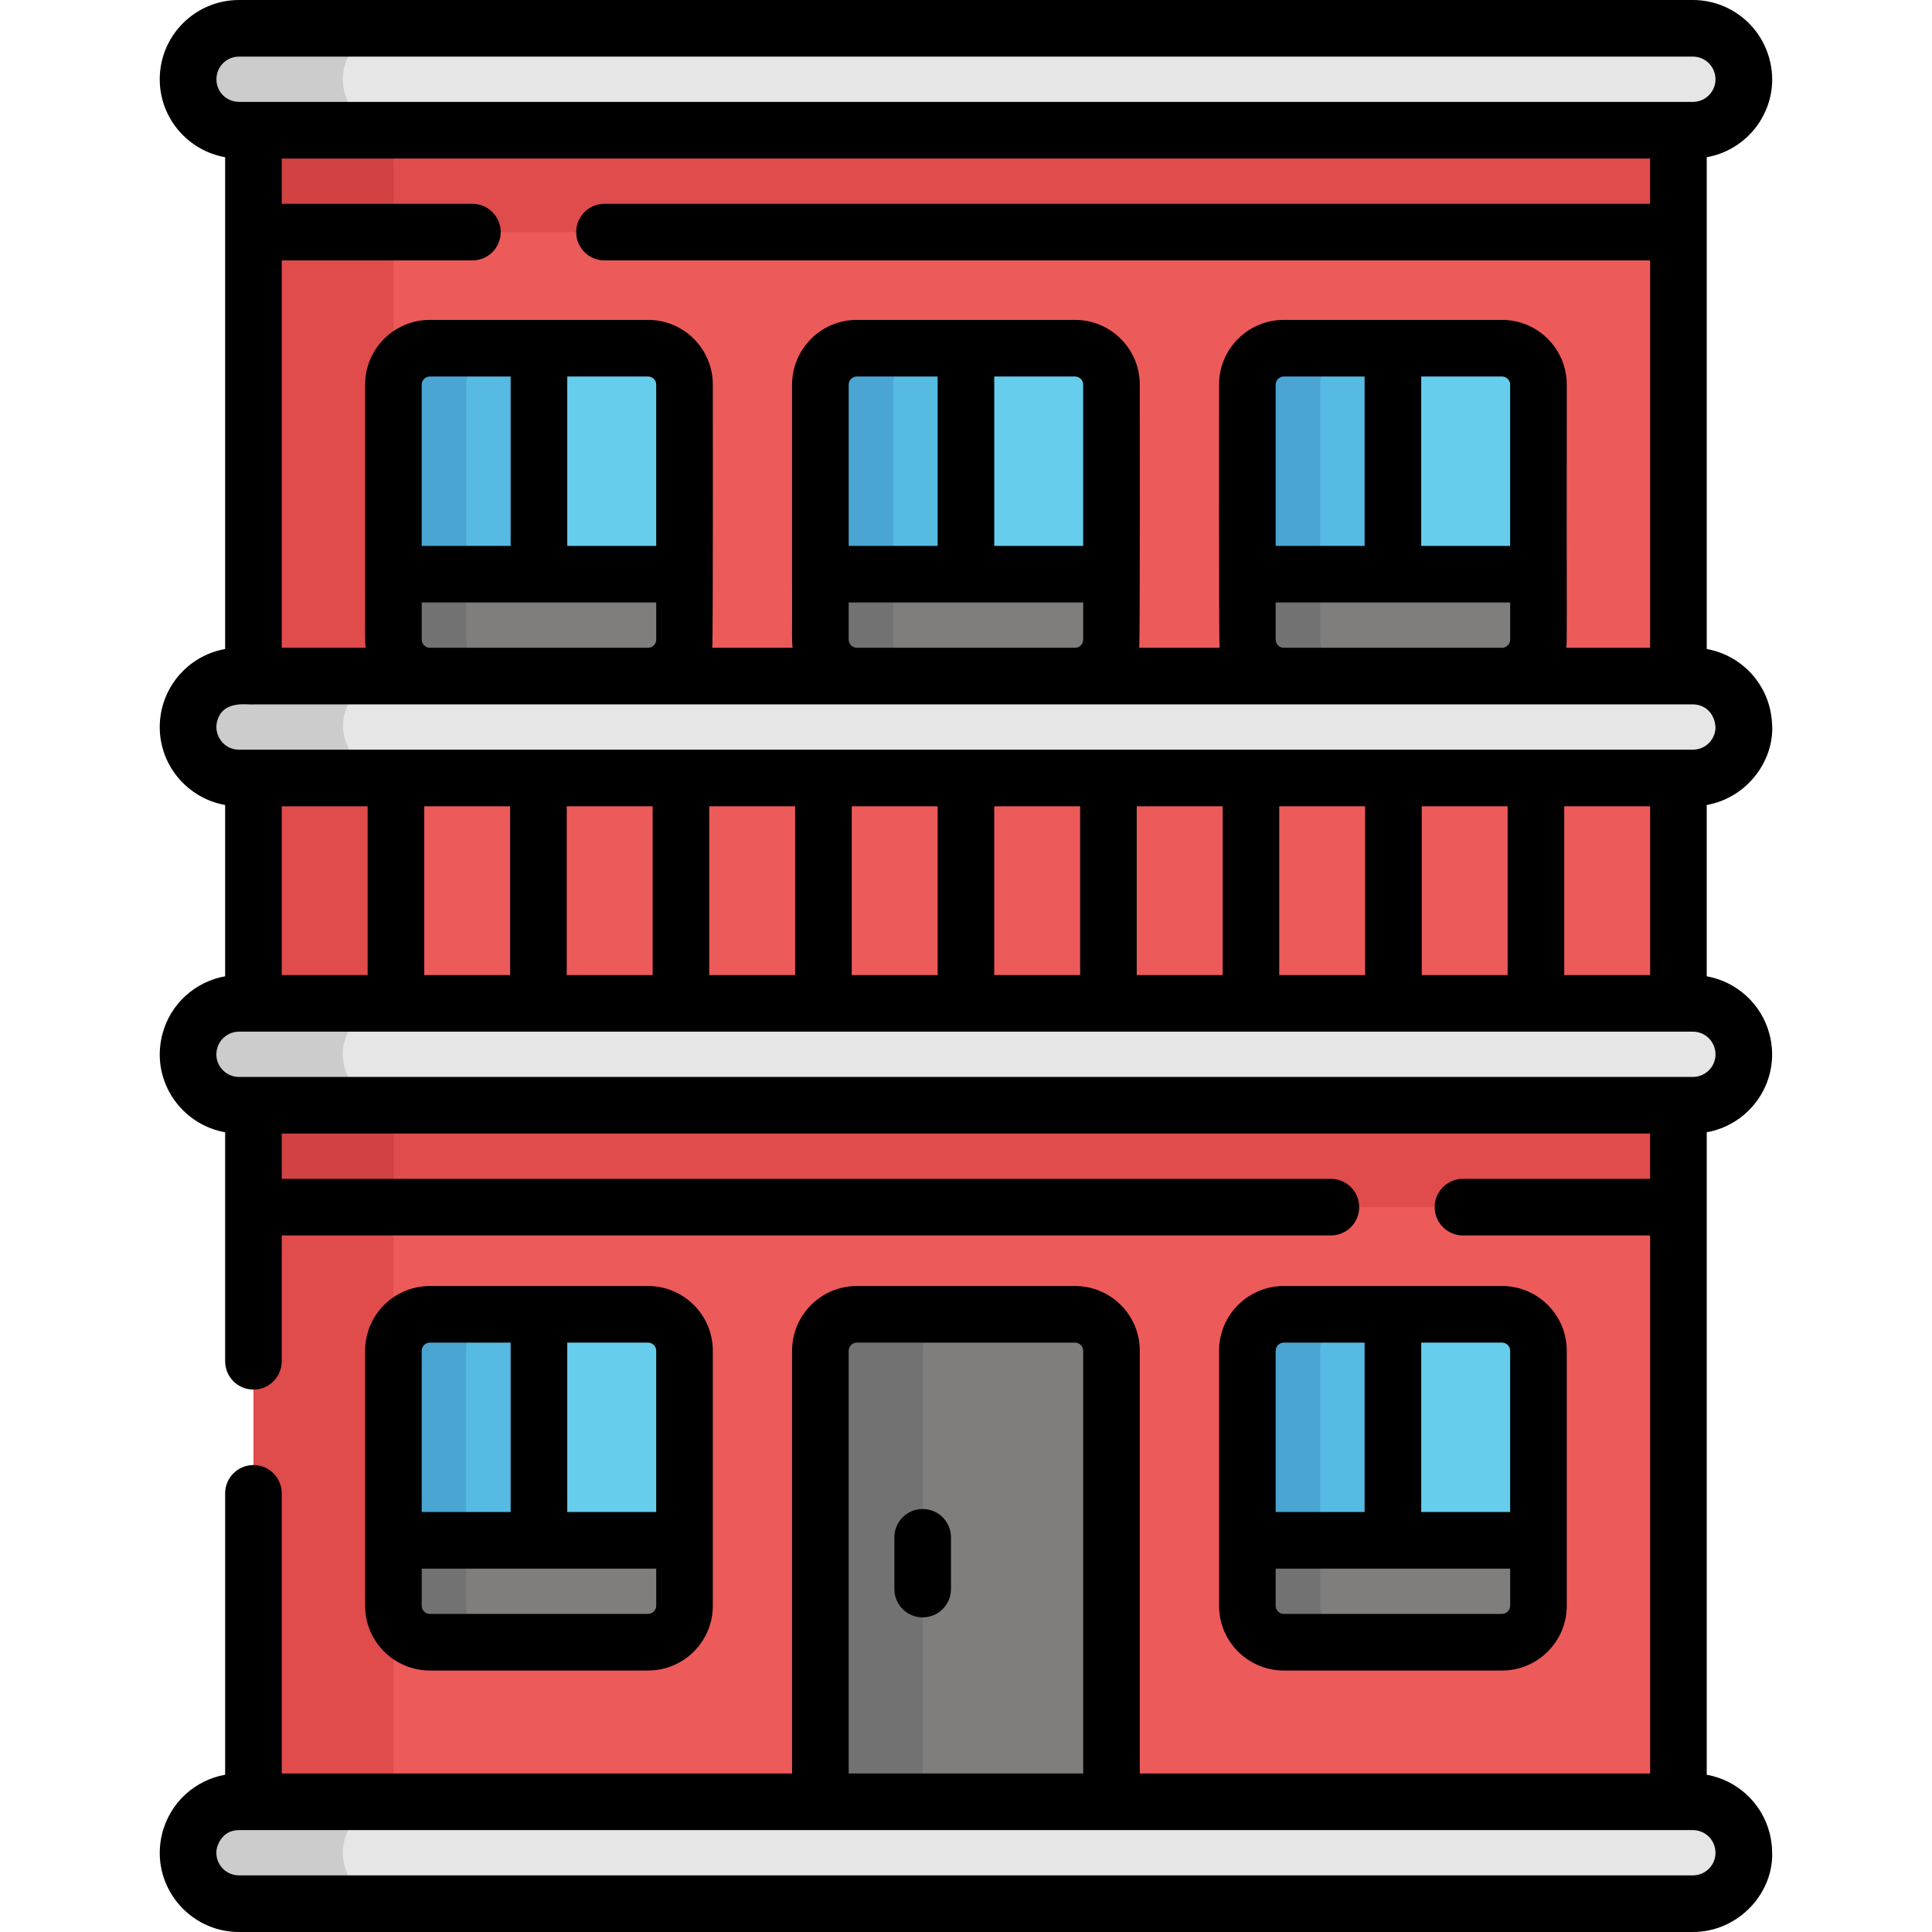 <?xml version="1.0" encoding="iso-8859-1"?>
<!-- Generator: Adobe Illustrator 19.0.0, SVG Export Plug-In . SVG Version: 6.00 Build 0)  -->
<svg version="1.1" id="Capa_1" xmlns="http://www.w3.org/2000/svg" xmlns:xlink="http://www.w3.org/1999/xlink" x="0px" y="0px"
	 viewBox="0 0 512.001 512.001" style="enable-background:new 0 0 512.001 512.001;" xml:space="preserve">
<path style="fill:#ED5A5A;" d="M67.18,28.236c0,23.336,0,437.004,0,457.195c0.255,0,4.274,0,4.17,0c40.618,0,326.644,0,373.467,0
	c0-23.336,0-437.004,0-457.195C444.817,28.236,67.18,28.236,67.18,28.236z"/>
<g>
	<path style="fill:#E04B4B;" d="M67.18,28.236c0,23.336,0,437.004,0,457.195c0.137,0,4.459,0,4.184,0c12.019,0,20.928,0,32.91,0
		c0-18.938,0-375.464,0-394.631V28.236C104.275,28.236,67.18,28.236,67.18,28.236z"/>
	<path style="fill:#E04B4B;" d="M426.237,319.907c0.272,0,8.518,0,8,0c0.671,0,6.513,0,6.411,0c0.103,0,4.272,0,4.169,0v-30.906
		c-33.45,0-101.351,0-146.331,0l0,0c-0.161,0-9.644,0-9.054,0c-0.101,0-7.961,0-7.748,0c-0.177,0-8.924,0-8.823,0
		c-0.225,0-87.919,0-86.004,0c-8.658,0-63.779,0-72.83,0l0,0c-0.184,0-3.967,0-3.867,0c-1.627,0-44.459,0-42.982,0v30.906
		C69.812,319.907,446.425,319.907,426.237,319.907z"/>
</g>
<path style="fill:#D14242;" d="M104.275,319.907v-30.906c-0.587,0-38.814,0-37.094,0v30.906
	C78.976,319.907,92.302,319.907,104.275,319.907z"/>
<path style="fill:#E04B4B;" d="M70.195,61.51c0.169,0,3.85,0,3.747,0c0.147,0,8.049,0,7.819,0c5.097,0,8.589,0,13.676,0h2.389h0.455
	h1.156h2.344h0.246h0.692h0.718h2.591h1.156h2.597h0.066h0.18h0.976h2.645h0.381h0.976h0.18h2.663h0.063h1.092h2.344h0.3h1.157h0.2
	h0.063h0.455h2.389h2.05h1.386h0.518h0.939h0.263h0.455h1.692h0.899h0.909h0.247h0.692h1.905h1.404h1.944h0.063h0.454h0.382h0.909
	h0.066h0.18c8.234,0,57.315,0,64.231,0h1.387h0.564h1.156h0.895h1.387h0.063h0.455h0.103h0.381h0.153h0.301h0.063h0.154h0.046h0.335
	h0.558h2.344h0.718h0.247h0.692h0.063h1.387h0.455h0.103h0.899h0.154h0.821h1.435h0.335h0.692h0.718h0.247h0.755h1.589h0.558h0.598
	h1.074h1.435h0.154h0.181h0.822h0.153h0.564h2.08h0.381h0.558h0.063h0.354h0.181h0.822h0.454h1.386h0.063h0.558h0.382h0.153h0.564
	h2.08h0.822h0.18h0.155h0.2h0.064h0.455h0.103h0.381h0.454h0.063c24.732,0,144.481,0,168.907,0c-0.101,0,21.727,0,28.256,0V28.236
	c-12.58,0-125.807,0-146.331,0l0,0c-0.332,0-7.803,0-7.442,0c-21.911,0-87.469,0-109.342,0l0,0c-0.215,0-4.457,0-4.335,0
	c-0.101,0-55.421,0-53.843,0c-0.386,0-16.734,0-16.339,0c-0.456,0-5.415,0-5.157,0c-8.231,0-26.764,0-34.847,0V61.51
	C67.369,61.51,70.306,61.51,70.195,61.51z"/>
<path style="fill:#D14242;" d="M70.195,61.51c0.169,0,3.85,0,3.747,0c0.147,0,8.049,0,7.819,0c5.097,0,8.589,0,13.676,0h2.389h0.455
	h1.156h2.344h0.247h0.692h0.718h0.837V28.236c-0.139,0-2.369,0-2.247,0c-8.231,0-26.764,0-34.847,0V61.51
	C67.369,61.51,70.306,61.51,70.195,61.51z"/>
<path style="fill:#66CDED;" d="M398.08,348.31h-57.858c-5.304,0-9.644,4.339-9.644,9.644v67.607c0,5.303,4.339,9.643,9.644,9.643
	h57.859c5.303,0,9.644-4.339,9.644-9.643v-67.607C407.724,352.649,403.384,348.31,398.08,348.31z"/>
<path style="fill:#7F7E7D;" d="M407.724,425.56v-17.362c-0.218,0-9.505,0-9.374,0h-0.381h-1.156h-2.727h-3.736h-0.381h-0.776h-0.263
	h-0.455h-0.381h-2.008h-2.05h-1.904h-0.382h-0.558h-0.263h-0.455h-0.381h-2.21h-0.909h-0.247h-0.134h-0.558h-1.904h-0.382h-1.022
	h-2.008h-0.454h-0.381h-0.909h-0.247h-0.134h-2.21h-0.558h-0.717h-0.381h-2.008h-0.454h-0.381h-1.039h-2.079h-0.381h-0.558h-0.717
	h-0.381h-0.776h-1.434h-1.673h-2.079h-0.381h-0.44h-1.053h-0.381h-0.558h-1.434h-1.875h-2.008h-0.692h-1.053h-0.381h-1.875h-0.335
	h-0.558h-0.263h-0.456h-0.381h-2.008h-0.895h-0.598h-0.558h-1.904h-0.046h-0.053v17.362c0,5.303,4.339,9.643,9.644,9.643h0.666
	h1.053h0.692h0.063h1.945h0.899h0.976h1.434h0.939h0.518h0.535h0.755h0.067h2.079h1.673h0.047h1.387h1.157h0.299h0.418h0.558h0.381
	h2.079h0.064h1.357h0.3h0.155h2.008h0.381h0.717h0.558h2.344h0.18h0.067h0.909h0.381h0.454h0.063h1.945h1.404h1.904h0.692h0.247
	h0.909h0.899h1.692h0.455h0.263h0.939h0.518h1.387h2.05h2.389h0.455h0.063h0.2h1.157h0.3h2.344h1.092h0.063h2.663
	c0.101,0,1.257,0,1.156,0h0.112C403.384,435.203,407.724,430.864,407.724,425.56z"/>
<path style="fill:#727272;" d="M349.865,425.56v-17.362h-0.977h-0.381h-0.558h-1.434h-1.875h-2.008h-0.692h-1.053h-0.381h-1.875
	h-0.335h-0.558h-0.263h-0.452h-0.381h-2.008h-0.895h-0.598h-0.558h-1.904h-0.046h-0.053v17.362c0,5.303,4.339,9.643,9.644,9.643
	h0.666h1.053h0.692h0.063h1.945h0.899h0.976h1.434h0.939h0.518h0.535h0.755h0.067h2.08h1.673h0.047h1.387h1.157h0.299h0.418h0.558
	h0.381h0.745C354.204,435.203,349.865,430.864,349.865,425.56z"/>
<path style="fill:#7F7E7D;" d="M284.929,348.31h-57.86c-5.304,0-9.644,4.339-9.644,9.644v7.936c0,34.583,0,85.076,0,119.541h77.146
	c0-34.492,0-85.041,0-119.541v-7.936C294.572,352.649,290.232,348.31,284.929,348.31z"/>
<path style="fill:#727272;" d="M244.535,365.889v-7.936c0-5.303,4.339-9.644,9.644-9.644H227.07c-5.304,0-9.644,4.339-9.644,9.644
	v7.936c0,34.583,0,85.076,0,119.541h27.109C244.535,450.938,244.535,400.389,244.535,365.889z"/>
<path style="fill:#56BAE2;" d="M369.152,408.199V348.31h-28.93c-5.304,0-9.644,4.339-9.644,9.644v50.245H369.152z"/>
<path style="fill:#4AA5D3;" d="M359.508,348.31h-19.286c-5.304,0-9.644,4.339-9.644,9.644v50.245h19.286v-50.245
	C349.865,352.649,354.204,348.31,359.508,348.31z"/>
<g>
	<path style="fill:#E6E6E6;" d="M461.939,488.693c-1.102-6.38-6.649-11.199-13.291-11.199c-0.707,0-2.974,0-2.844,0
		c-0.1,0-279.454,0-274.314,0c-0.109,0-4.391,0-4.133,0c-0.197,0-10.087,0-9.876,0c-0.197,0-7.542,0-7.367,0
		c-2.114,0-84.82,0-79.54,0c-0.103,0-4.17,0-4.001,0c-0.707,0-2.973,0-2.843,0c-0.1,0-0.481,0-0.381,0
		c-6.792,0-12.517,5.057-13.383,11.8c-1.032,8.225,5.377,15.206,13.383,15.206c1.425,0,4.303,0,4.2,0c0.148,0,3.935,0,3.8,0
		c0.151,0,6.671,0,6.41,0c0.154,0,4.284,0,4.181,0c0.108,0,1.977,0,1.875,0c0.204,0,6.048,0,5.945,0c0.101,0,0.619,0,0.518,0
		c0.101,0,1.257,0,1.156,0c0.143,0,3.416,0,3.283,0c4.043,0,369.288,0,349.728,0c0.16,0,3.953,0,3.819,0h0.382
		C457.015,504.5,463.403,496.932,461.939,488.693z"/>
	<path style="fill:#E6E6E6;" d="M461.685,275.938c-1.531-5.776-6.778-10.041-13.036-10.041h-0.382c-0.346,0-2.984,0-2.843,0
		c-0.806,0-4.179,0-4.001,0c-0.101,0-1.257,0-1.156,0c-17.23,0-26.699,0-46.18,0c-14.771,0-24.732,0-39.571,0h-1.673h-2.08h-0.381
		h-0.441h-1.053h-0.382h-0.558h-1.434c-13.053,0-23.112,0-35.969,0c-1.345,0-257.121,0-246.814,0h-0.381
		c-6.258,0-11.507,4.264-13.038,10.042c-2.289,8.495,4.126,16.963,13.038,16.963c0.707,0,2.974,0,2.843,0
		c20.855,0,400.793,0,378.254,0c0.16,0,3.953,0,3.819,0h0.382C457.591,292.903,464.016,284.332,461.685,275.938z"/>
	<path style="fill:#E6E6E6;" d="M461.939,190.368c-1.102-6.38-6.649-11.198-13.291-11.198c-0.806,0-3.404,0-3.225,0
		c-0.806,0-4.179,0-4.001,0c-0.101,0-1.257,0-1.156,0c-24.699,0-369.479,0-349.986,0c-0.258,0-6.742,0-6.463,0
		c-0.243,0-10.323,0-9.876,0c-0.179,0-2.72,0-2.591,0c-0.101,0-1.257,0-1.156,0c-0.806,0-4.179,0-4.001,0c-0.194,0-2.576,0-2.462,0
		h-0.381c-7.349,0-13.14,5.838-13.487,12.85c-0.367,7.7,5.766,14.155,13.487,14.155c0.707,0,2.974,0,2.843,0
		c15.508,0,55.399,0,71.674,0h1.404h1.944h0.063c0.316,0,4.549,0,4.336,0h0.558h0.718h0.381c0.258,0,6.065,0,5.962,0
		c0.101,0,81.391,0,79.922,0c0.101,0,1.64,0,1.539,0c11.873,0,111.882,0,127.568,0h0.3h0.155h2.007h0.381h0.717h0.558h2.344h0.18
		h0.067h0.909h0.381h0.455h0.063h1.944h1.405h1.904h0.692h0.247h0.909h0.899h1.692h0.454h0.263h0.939h0.517h1.387h2.05h2.389h0.454
		h0.063h0.2c0.471,0,39.627,0,38.988,0c0.108,0,1.989,0,1.875,0c0.314,0,4.304,0,4.181,0c0.671,0,6.513,0,6.411,0
		c0.133,0,3.903,0,3.799,0c0.16,0,3.953,0,3.819,0h0.382C457.015,206.174,463.403,198.607,461.939,190.368z"/>
	<path style="fill:#E6E6E6;" d="M462.133,20.668C461.91,13.233,455.885,7.5,448.648,7.5c-0.707,0-2.974,0-2.844,0
		c-0.103,0-4.17,0-4.001,0c-0.101,0-1.256,0-1.156,0c-0.291,0-2.694,0-2.591,0c-0.207,0-10.489,0-9.876,0c-0.141,0-6.587,0-6.463,0
		c-0.101,0-1.257,0-1.156,0c-0.188,0-8.37,0-8,0c-0.1,0-368.922,0-348.831,0h-0.381c-6.258,0-11.507,4.264-13.038,10.042
		c-2.289,8.496,4.126,16.963,13.038,16.963c0.707,0,2.974,0,2.843,0c0.101,0,385.08,0,361.988,0c0.108,0,1.989,0,1.875,0
		c0.314,0,4.304,0,4.181,0c0.671,0,6.513,0,6.411,0c0.133,0,3.903,0,3.799,0c0.16,0,3.953,0,3.819,0h0.382
		C456.023,34.505,462.287,28.529,462.133,20.668z"/>
</g>
<g>
	<path style="fill:#CCCCCC;" d="M91.061,18.7c1.102-6.381,6.647-11.2,13.292-11.2c-0.275,0-8.982,0-8.535,0
		c-0.265,0-33.387,0-32.087,0c-0.1,0-0.481,0-0.381,0c-7.569,0-13.502,6.199-13.502,13.503c0,7.457,6.044,13.503,13.502,13.503
		c1.425,0,4.303,0,4.2,0c0.186,0,15.176,0,14.211,0c0.101,0,1.257,0,1.156,0c0.195,0,2.944,0,2.843,0c0.252,0,4.202,0,4.064,0
		c0.101,0,1.193,0,1.093,0c0.101,0,1,0,0.899,0c1.185,0,3.722,0,3.62,0c3.076,0,9.172,0,8.916,0
		C96.004,34.505,89.614,26.985,91.061,18.7z"/>
	<path style="fill:#CCCCCC;" d="M91.315,189.21c1.531-5.777,6.779-10.042,13.038-10.042c-0.113,0-5.225,0-4.916,0
		c-0.152,0-7.914,0-7.619,0c-0.103,0-1.671,0-1.537,0c-0.258,0-6.742,0-6.463,0c-0.243,0-10.323,0-9.876,0c-0.179,0-2.72,0-2.591,0
		c-0.101,0-1.257,0-1.156,0c-0.806,0-4.179,0-4.001,0c-0.194,0-2.576,0-2.462,0h-0.381c-7.35,0-13.14,5.838-13.487,12.85
		c-0.369,7.698,5.767,14.155,13.487,14.155c0.707,0,2.973,0,2.843,0c14.338,0,23.871,0,38.159,0
		C96.622,206.174,89.014,197.765,91.315,189.21z"/>
	<path style="fill:#CCCCCC;" d="M90.866,278.748c0.345-6.978,6.107-12.85,13.487-12.85c-0.846,0-42.58,0-40.621,0H63.35
		c-6.639,0-12.189,4.814-13.292,11.2c-1.453,8.316,4.975,15.805,13.292,15.805c0.707,0,2.973,0,2.843,0c10.973,0,19.781,0,38.159,0
		C96.621,292.903,90.498,286.436,90.866,278.748z"/>
	<path style="fill:#CCCCCC;" d="M91.061,488.694c1.102-6.38,6.647-11.2,13.292-11.2c-3.362,0-35.282,0-33.777,0
		c-0.103,0-4.17,0-4.001,0c-0.707,0-2.973,0-2.843,0c-0.1,0-0.481,0-0.381,0c-6.834,0-12.523,5.101-13.383,11.8
		c-1.034,8.221,5.377,15.206,13.383,15.206c0.707,0,2.973,0,2.843,0c0.192,0,4.261,0,4.001,0c0.169,0,3.85,0,3.747,0
		c0.147,0,8.049,0,7.82,0c0.101,0,1.257,0,1.156,0c0.196,0,2.944,0,2.843,0c0.252,0,4.202,0,4.064,0c0.101,0,1.193,0,1.092,0
		c0.101,0,1,0,0.899,0c1.185,0,3.722,0,3.62,0c3.076,0,9.171,0,8.916,0C96.004,504.5,89.614,496.979,91.061,488.694z"/>
</g>
<path style="fill:#66CDED;" d="M171.712,348.31h-57.86c-5.304,0-9.643,4.339-9.643,9.644v67.607c0,5.303,4.339,9.643,9.643,9.643
	h57.86c5.303,0,9.644-4.339,9.644-9.643v-67.607C181.355,352.649,177.016,348.31,171.712,348.31z"/>
<path style="fill:#7F7E7D;" d="M181.355,425.56v-17.362h-1.754h-1.156h-2.596h-0.247h-0.134h-3.485h-0.381h-1.156h-2.727h-3.736
	h-0.381h-0.776h-0.263h-0.455h-0.381h-2.008h-2.05h-1.904h-0.382h-0.558h-0.263h-0.455h-0.381h-2.21h-0.909h-0.247h-0.134h-0.558
	h-1.904h-0.382h-1.022h-2.008h-0.455h-0.381h-0.909h-0.247h-0.134h-2.21c-13.324,0-22.407,0-35.804,0v17.362
	c0,5.303,4.339,9.643,9.643,9.643h0.666c0.103,0,1.853,0,1.745,0c0.227,0,2.11,0,2.008,0c0.108,0,1.989,0,1.874,0
	c0.182,0,2.504,0,2.373,0c0.101,0,1.154,0,1.053,0c0.101,0,0.923,0,0.822,0c0.155,0,3.888,0,3.752,0c0.101,0,1.535,0,1.434,0
	c0.101,0,1.557,0,1.456,0c0.101,0,1.076,0,0.976,0c0.258,0,2.564,0,2.461,0c0.101,0,1.521,0,1.42,0c0.101,0,0.555,0,0.455,0
	c0.266,0,2.5,0,2.389,0c0.101,0,1.376,0,1.275,0c0.172,0,2.667,0,2.524,0c0.101,0,1.076,0,0.976,0h0.381h0.455h0.063h1.945h1.404
	h1.904h0.692h0.247h0.909h0.899h1.692h0.455h0.263h0.939h0.518h1.387h2.05h2.389h0.455h0.063h0.2h1.157h0.3h2.344h1.092h0.063h2.663
	h0.18h0.976h0.112C177.016,435.203,181.355,430.864,181.355,425.56z"/>
<path style="fill:#727272;" d="M123.496,425.56v-17.362c-7.206,0-12.069,0-19.286,0v17.362c0,5.303,4.339,9.643,9.643,9.643
	c0.101,0,1.82,0,1.719,0c0.101,0,0.856,0,0.755,0c0.137,0,3.004,0,2.844,0c0.127,0,2.51,0,2.41,0c0.101,0,1.557,0,1.457,0
	c0.101,0,1.391,0,1.29,0c0.108,0,2.249,0,2.146,0c0.174,0,1.823,0,1.72,0c0.206,0,2.682,0,2.544,0c0.101,0,0.818,0,0.717,0
	c0.101,0,1.04,0,0.939,0h0.745C127.835,435.203,123.496,430.864,123.496,425.56z"/>
<path style="fill:#56BAE2;" d="M142.783,408.199V348.31h-28.93c-5.304,0-9.643,4.339-9.643,9.644v50.245H142.783z"/>
<path style="fill:#4AA5D3;" d="M133.139,348.31h-19.286c-5.304,0-9.643,4.339-9.643,9.644v50.245h19.286v-50.245
	C123.496,352.649,127.835,348.31,133.139,348.31z"/>
<path style="fill:#66CDED;" d="M398.08,92.277h-57.858c-5.304,0-9.644,4.339-9.644,9.644v67.607c0,5.303,4.339,9.644,9.644,9.644
	h57.859c5.303,0,9.644-4.339,9.644-9.644V101.92C407.724,96.616,403.384,92.277,398.08,92.277z"/>
<path style="fill:#7F7E7D;" d="M407.724,169.526v-17.362c-13.614,0-42.423,0-51.774,0h-1.434h-1.673h-2.079h-0.381h-0.44h-1.053
	h-0.381h-0.558h-1.434h-1.875h-2.008h-0.692h-1.053h-0.381h-1.875h-0.335h-0.558h-0.263h-0.454h-0.381h-2.008h-0.895h-0.598h-0.558
	h-1.904h-0.046h-0.053v17.362c0,5.303,4.339,9.644,9.644,9.644h0.666c0.103,0,1.853,0,1.745,0c0.228,0,2.111,0,2.008,0
	c0.108,0,1.989,0,1.875,0c0.182,0,2.504,0,2.373,0c0.101,0,1.154,0,1.053,0c0.101,0,0.922,0,0.822,0c0.155,0,3.888,0,3.752,0
	c0.101,0,1.535,0,1.434,0c0.101,0,1.557,0,1.456,0c0.101,0,1.076,0,0.976,0c0.258,0,2.564,0,2.461,0c0.101,0,1.521,0,1.421,0
	c0.101,0,0.555,0,0.454,0c0.266,0,2.5,0,2.389,0c1.122,0,24.557,0,23.367,0c0.101,0,0.618,0,0.518,0c0.101,0,1.458,0,1.357,0
	c0.171,0,2.745,0,2.644,0c0.101,0,1.256,0,1.156,0c0.264,0,2.964,0,2.843,0c0.101,0,1.188,0,1.087,0
	C403.384,179.169,407.724,174.83,407.724,169.526z"/>
<path style="fill:#727272;" d="M349.865,169.526v-17.362h-0.977h-0.381h-0.558h-1.434h-1.875h-2.008h-0.692h-1.053h-0.381h-1.875
	h-0.335h-0.558h-0.263h-0.452h-0.381h-2.008h-0.895h-0.598h-0.558h-1.904h-0.046h-0.053v17.362c0,5.303,4.339,9.643,9.644,9.643
	c0.101,0,1.82,0,1.719,0c0.101,0,0.855,0,0.755,0c0.137,0,3.004,0,2.844,0c0.127,0,2.51,0,2.41,0c0.101,0,1.557,0,1.456,0
	c0.101,0,1.391,0,1.29,0c0.108,0,2.249,0,2.146,0c0.175,0,1.823,0,1.72,0c0.206,0,2.682,0,2.544,0c0.101,0,0.818,0,0.717,0
	c0.101,0,1.04,0,0.939,0h0.745C354.204,179.169,349.865,174.83,349.865,169.526z"/>
<path style="fill:#56BAE2;" d="M369.152,152.164V92.277h-28.93c-5.304,0-9.644,4.339-9.644,9.644v50.245h38.573V152.164z"/>
<path style="fill:#4AA5D3;" d="M359.508,92.276h-19.286c-5.304,0-9.644,4.339-9.644,9.644v50.245h19.286v-50.245
	C349.865,96.616,354.204,92.276,359.508,92.276z"/>
<path style="fill:#66CDED;" d="M284.929,92.277H227.07c-5.304,0-9.644,4.339-9.644,9.644v67.607c0,5.303,4.339,9.644,9.644,9.644
	h57.859c5.303,0,9.644-4.339,9.644-9.644V101.92C294.572,96.616,290.232,92.277,284.929,92.277z"/>
<path style="fill:#7F7E7D;" d="M294.572,169.526v-17.362h-1.754h-1.156h-2.596h-0.247h-0.134H285.2h-0.381h-1.156h-2.727h-3.736
	h-0.381h-0.776h-0.263h-0.455h-0.381h-2.008h-2.05h-1.904h-0.382h-0.558h-0.263h-0.455h-0.381h-2.21h-0.909h-0.247h-0.134h-0.558
	h-1.904h-0.382h-1.022h-2.008h-0.454h-0.381h-0.909h-0.247h-0.134h-2.21h-0.558h-0.717h-0.381h-2.008h-0.454h-0.381h-1.039h-2.079
	h-0.381h-0.558h-0.717h-0.381h-0.776h-1.434h-1.673h-2.079h-0.381h-0.44h-1.053h-0.381h-0.558h-1.434h-1.875h-2.008h-0.692h-1.053
	h-0.381h-1.875h-0.335h-0.558h-0.263h-0.454h-0.381h-2.008h-0.895h-0.598h-0.558h-1.904h-0.046h-0.053v17.362
	c0,5.303,4.339,9.644,9.644,9.644c0.101,0,1.82,0,1.719,0c0.101,0,0.856,0,0.755,0c0.137,0,3.004,0,2.844,0c0.127,0,2.51,0,2.41,0
	c0.101,0,1.557,0,1.456,0c0.101,0,1.391,0,1.29,0c0.108,0,2.249,0,2.146,0c0.175,0,1.823,0,1.72,0c0.206,0,2.682,0,2.544,0
	c0.101,0,0.818,0,0.717,0c0.101,0,1.04,0,0.939,0c0.114,0,2.246,0,2.143,0c0.114,0,1.76,0,1.657,0c0.134,0,2.265,0,2.163,0
	c0.101,0,1.199,0,1.099,0c0.108,0,3.007,0,2.902,0c0.1,0,0.347,0,0.247,0c0.101,0,1.391,0,1.29,0c0.101,0,0.618,0,0.517,0
	c0.192,0,3.497,0,3.349,0c0.401,0,2.741,0,2.596,0c0.101,0,1.257,0,1.156,0c0.422,0,2.729,0,2.591,0c0.101,0,0.818,0,0.717,0
	c0.101,0,1.558,0,1.457,0c0.181,0,3.561,0,3.437,0c0.13,0,3.022,0,2.844,0c0.1,0,0.363,0,0.263,0c0.101,0,1.558,0,1.457,0
	c0.164,0,3.615,0,3.437,0c0.253,0,2.871,0,2.727,0c0.101,0,1.257,0,1.156,0h0.112C290.232,179.169,294.572,174.83,294.572,169.526z"
	/>
<path style="fill:#727272;" d="M236.713,169.526v-17.362h-0.977h-0.381h-0.558h-1.434h-1.875h-2.008h-0.692h-1.053h-0.381h-1.875
	h-0.335h-0.558h-0.263h-0.454h-0.381h-2.008h-0.895h-0.598h-0.558h-1.904h-0.046h-0.053v17.362c0,5.303,4.339,9.643,9.643,9.643
	c0.118,0,2.554,0,2.411,0c0.228,0,2.111,0,2.008,0c0.108,0,1.989,0,1.875,0c0.182,0,2.504,0,2.373,0c0.101,0,1.153,0,1.053,0
	c0.101,0,0.922,0,0.822,0c0.156,0,3.888,0,3.753,0c0.101,0,1.535,0,1.434,0c0.101,0,1.557,0,1.456,0c0.101,0,1.076,0,0.976,0
	c0.101,0,1.227,0,1.126,0C241.052,179.169,236.713,174.83,236.713,169.526z"/>
<path style="fill:#56BAE2;" d="M255.999,152.164V92.277h-28.93c-5.304,0-9.644,4.339-9.644,9.644v50.245h38.573V152.164z"/>
<path style="fill:#4AA5D3;" d="M246.356,92.276H227.07c-5.304,0-9.643,4.339-9.643,9.644v50.245h19.286v-50.245
	C236.713,96.616,241.052,92.276,246.356,92.276z"/>
<path style="fill:#66CDED;" d="M171.777,92.277h-57.858c-5.304,0-9.644,4.339-9.644,9.644v67.607c0,5.303,4.339,9.644,9.644,9.644
	h57.858c5.303,0,9.644-4.339,9.644-9.644V101.92C181.42,96.616,177.08,92.277,171.777,92.277z"/>
<path style="fill:#7F7E7D;" d="M181.42,169.526v-17.362h-1.754h-1.156h-2.596h-0.247h-0.134h-3.485h-0.381h-1.156h-2.726h-3.736
	h-0.381h-0.776h-0.263h-0.455h-0.381h-2.008h-2.05h-1.904h-0.382h-0.558h-0.263h-0.455h-0.381h-2.21h-0.909h-0.247h-0.134h-0.558
	h-1.904h-0.382h-1.022h-2.008h-0.454h-0.381h-0.909h-0.247h-0.134h-2.21h-0.558h-0.717h-0.381h-2.008h-0.454h-0.381h-1.039h-2.079
	h-0.381h-0.558h-0.717h-0.381h-0.776h-1.434h-1.673h-2.079h-0.381h-0.44h-1.053h-0.381h-0.558h-1.434h-1.875h-2.008h-0.692h-1.053
	h-0.381h-1.875h-0.335h-0.558h-0.263h-0.454h-0.381h-2.008h-0.895h-0.598h-0.558h-1.904h-0.046h-0.053v17.362
	c0,5.303,4.339,9.644,9.644,9.644c0.118,0,2.554,0,2.411,0c0.228,0,2.11,0,2.008,0c0.108,0,1.989,0,1.875,0c0.182,0,2.504,0,2.373,0
	c0.101,0,1.153,0,1.053,0c0.101,0,0.923,0,0.822,0c0.163,0,7.275,0,7.061,0c0.671,0,3.18,0,3.019,0c0.101,0,1.521,0,1.421,0
	c0.218,0,7.72,0,7.619,0c0.761,0,27.962,0,26.931,0c0.101,0,1.257,0,1.156,0h0.112C177.08,179.169,181.42,174.83,181.42,169.526z"/>
<path style="fill:#727272;" d="M123.561,169.526v-17.362h-0.977h-0.381h-0.558h-1.434h-1.875h-2.008h-0.692h-1.053h-0.381h-1.875
	h-0.335h-0.558h-0.263h-0.454h-0.381h-2.008h-0.895h-0.598h-0.558h-1.904h-0.046h-0.053v17.362c0,5.303,4.339,9.643,9.644,9.643
	c0.118,0,2.554,0,2.411,0c0.228,0,2.11,0,2.008,0c0.108,0,1.989,0,1.875,0c0.182,0,2.504,0,2.373,0c0.101,0,1.153,0,1.053,0
	c0.101,0,0.922,0,0.822,0c0.163,0,7.275,0,7.061,0c0.103,0,1.785,0,1.684,0C127.9,179.169,123.561,174.83,123.561,169.526z"/>
<path style="fill:#56BAE2;" d="M142.847,152.164V92.277h-28.929c-5.304,0-9.644,4.339-9.644,9.644v50.245h38.572V152.164z"/>
<path style="fill:#4AA5D3;" d="M133.204,92.276h-19.286c-5.304,0-9.644,4.339-9.644,9.644v50.245h19.286v-50.245
	C123.561,96.616,127.9,92.276,133.204,92.276z"/>
<path d="M398.065,442.704c9.453,0,17.144-7.69,17.144-17.144c0-22.573,0-45.115,0-67.607c0-9.453-7.69-17.144-17.144-17.144
	c-18.41,0-39.448,0-57.859,0c-9.453,0-17.144,7.69-17.144,17.144c0,22.492,0,45.035,0,67.607c0,9.453,7.69,17.144,17.144,17.144
	H398.065z M376.636,355.811h21.429c1.161,0,2.143,0.981,2.143,2.143v42.745h-23.571v-44.888H376.636z M338.064,357.954
	c0-1.161,0.981-2.143,2.143-2.143h21.429v44.888h-23.571v-42.745H338.064z M338.064,425.56v-9.861c7.545,0,54.57,0,62.145,0v9.861
	c0,1.161-0.981,2.143-2.143,2.143h-57.859C339.045,427.703,338.064,426.721,338.064,425.56z"/>
<path d="M171.762,442.704c9.453,0,17.144-7.69,17.144-17.144v-17.361v-50.245c0-9.453-7.69-17.144-17.144-17.144
	c-18.41,0-39.448,0-57.858,0c-9.453,0-17.143,7.69-17.143,17.144v50.245v17.361c0,9.453,7.69,17.144,17.143,17.144H171.762z
	 M150.332,355.811h21.429c1.161,0,2.143,0.981,2.143,2.143v42.745h-23.571L150.332,355.811L150.332,355.811z M111.76,357.954
	c0-1.161,0.981-2.143,2.142-2.143h21.429v44.888H111.76C111.76,400.698,111.76,357.954,111.76,357.954z M111.76,425.56v-9.861
	c7.545,0,54.57,0,62.145,0v9.861c0,1.161-0.982,2.143-2.143,2.143h-57.858C112.741,427.703,111.76,426.721,111.76,425.56z"/>
<path d="M244.52,399.901c-4.143,0-7.5,3.357-7.5,7.5v13.721c0,4.143,3.357,7.5,7.5,7.5s7.5-3.357,7.5-7.5v-13.721
	C252.021,403.258,248.662,399.901,244.52,399.901z"/>
<path d="M469.553,190.975c-0.772-9.539-7.901-17.313-17.251-18.976c0-16.625,0-111.284,0-130.335
	c12.037-2.133,19.875-14.187,16.605-26.088C466.457,6.402,458.126,0,448.633,0H63.334c-11.56,0-21.002,9.397-21.002,21.003
	c0,10.327,7.498,18.917,17.333,20.66V61.51v110.489c-10.066,1.79-17.333,10.569-17.333,20.674c0,10.327,7.498,18.917,17.333,20.66
	v45.395c-7.924,1.409-14.499,7.293-16.603,15.234c-0.05,0.182-0.097,0.363-0.152,0.592c-0.1,0.422-0.187,0.85-0.252,1.235
	c-0.055,0.311-0.103,0.622-0.149,0.978c-0.037,0.304-0.068,0.609-0.095,0.939c-0.026,0.227-0.047,0.457-0.059,0.699
	c-0.008,0.162-0.01,0.321-0.009,0.485c-0.009,0.169-0.015,0.339-0.015,0.511c0,10.328,7.498,18.917,17.333,20.66
	c0,14.493,0,45.232,0,60.693c0,4.142,3.357,7.5,7.5,7.5s7.5-3.358,7.5-7.5v-33.346h278.037c4.143,0,7.5-3.357,7.5-7.5
	s-3.357-7.5-7.5-7.5H74.666v-12.004h362.635v12.004h-49.596c-4.143,0-7.5,3.357-7.5,7.5s3.357,7.5,7.5,7.5h49.597v142.587H302.057
	V357.954c0-9.453-7.69-17.144-17.144-17.144h-57.859c-9.453,0-17.144,7.69-17.144,17.144v112.041H74.666v-74.239
	c0-4.143-3.357-7.5-7.5-7.5s-7.5,3.357-7.5,7.5v74.569c-7.826,1.392-14.658,7.216-16.755,15.826
	c-3.151,13.317,7.009,25.851,20.424,25.851h385.298c12.215,0,21.611-10.53,20.987-21.513c0.005-0.839-0.16-2.236-0.304-3.062
	c-0.105-0.611-0.243-1.252-0.408-1.853c-2.128-7.969-8.696-13.841-16.606-15.248V319.907v-19.846
	c9.835-1.743,17.333-10.333,17.333-20.66c0-0.17-0.005-0.339-0.015-0.511c0.001-0.162-0.002-0.326-0.01-0.495
	c-0.011-0.228-0.03-0.452-0.058-0.691c-0.025-0.315-0.057-0.632-0.1-0.971c-0.041-0.316-0.089-0.629-0.137-0.904
	c-0.074-0.43-0.16-0.853-0.271-1.318c-0.044-0.179-0.089-0.357-0.138-0.534c-2.128-7.969-8.696-13.841-16.606-15.249v-45.395
	C463.272,211.388,470.704,201.043,469.553,190.975z M57.548,19.462c0.695-2.626,3.075-4.461,5.786-4.461h385.298
	c2.81,0,5.388,2,5.904,5.001c0.651,3.623-2.184,7.002-5.904,7.002c-18.601,0-366.063,0-385.298,0
	C59.73,27.005,56.539,23.723,57.548,19.462z M160.194,69.01h277.108v102.658H415.06c0.286-2.281,0.086,1.668,0.149-69.749
	c0-9.453-7.69-17.144-17.144-17.144c-18.41,0-39.448,0-57.859,0c-9.453,0-17.144,7.69-17.144,17.144
	c0,0.103-0.09,67.844,0.149,69.749h-21.303c0.239-1.905,0.149-69.648,0.149-69.749c0-9.453-7.69-17.144-17.144-17.144
	c-18.41,0-39.448,0-57.859,0c-9.453,0-17.144,7.69-17.144,17.144v50.245c0.058,17.894-0.124,17.327,0.149,19.504h-21.302
	c0.239-1.905,0.149-69.648,0.149-69.749c0-9.453-7.69-17.144-17.144-17.144c-18.41,0-39.448,0-57.858,0
	c-9.453,0-17.143,7.69-17.143,17.144v50.245c0.057,17.894-0.125,17.327,0.149,19.504H74.666V69.01h50.525c4.143,0,7.5-3.357,7.5-7.5
	s-3.357-7.5-7.5-7.5H74.666V42.006h362.635v12.004H160.194c-4.143,0-7.5,3.357-7.5,7.5C152.694,65.653,156.051,69.01,160.194,69.01z
	 M400.209,159.665v9.861c0,1.161-0.981,2.143-2.143,2.143h-57.859c-1.161,0-2.143-0.981-2.143-2.143v-9.861
	C345.609,159.665,392.634,159.665,400.209,159.665z M338.064,144.664v-42.745c0-1.161,0.981-2.143,2.143-2.143h21.429v44.888
	H338.064z M376.636,144.664V99.777h21.429c1.161,0,2.143,0.981,2.143,2.143v42.745h-23.572V144.664z M287.056,159.665v9.861
	c0,1.161-0.981,2.143-2.143,2.143h-57.859c-1.161,0-2.143-0.981-2.143-2.143v-9.861
	C232.457,159.665,279.482,159.665,287.056,159.665z M224.911,144.664v-42.745c0-1.161,0.981-2.143,2.143-2.143h21.429v44.888
	H224.911z M263.484,144.664V99.777h21.429c1.161,0,2.143,0.981,2.143,2.143v42.745h-23.572V144.664z M173.905,159.665v9.861
	c0,1.161-0.982,2.143-2.143,2.143h-57.858c-1.161,0-2.142-0.981-2.142-2.143v-9.861C119.306,159.665,166.33,159.665,173.905,159.665
	z M111.76,144.664v-42.745c0-1.161,0.981-2.143,2.142-2.143h21.429v44.888H111.76z M150.332,144.664V99.777h21.429
	c1.161,0,2.143,0.981,2.143,2.143v42.745h-23.572V144.664z M224.911,357.954c0-1.161,0.981-2.143,2.143-2.143h57.859
	c1.161,0,2.143,0.981,2.143,2.143v112.041h-62.145L224.911,357.954L224.911,357.954z M454.538,489.997
	c0.048,0.267,0.077,0.603,0.082,0.854c0.101,3.419-2.671,6.148-5.986,6.148H63.334c-3.858,0-6.72-3.604-5.838-7.342
	c0.067-0.1,1.061-4.661,5.838-4.661c64.445,0,283.093,0,385.298,0C451.443,484.995,454.022,486.995,454.538,489.997z
	 M454.419,277.859c0.006,0.021,0.021,0.077,0.026,0.098l0.016,0.06c0.027,0.114,0.051,0.229,0.077,0.383
	c0.016,0.087,0.028,0.175,0.036,0.233c0.013,0.105,0.023,0.213,0.032,0.342c0.004,0.043,0.007,0.087,0.012,0.131
	c0,0.049,0.001,0.099,0.002,0.148c0.003,0.1,0.007,0.199,0.013,0.301c-0.082,3.238-2.742,5.847-5.999,5.847h-3.831H67.165h-3.831
	c-3.256,0-5.914-2.605-5.999-5.842c0.006-0.105,0.011-0.221,0.015-0.357c0-0.033,0.001-0.066,0.001-0.099
	c0.005-0.053,0.009-0.104,0.013-0.15c0.008-0.109,0.018-0.218,0.026-0.286c0.011-0.087,0.023-0.174,0.047-0.307
	c0.021-0.116,0.043-0.232,0.06-0.301l0.052-0.2c0.695-2.626,3.075-4.461,5.786-4.461h3.831h377.636h3.831
	C451.344,273.399,453.723,275.233,454.419,277.859z M74.666,258.398v-44.724h22.763v44.724H74.666z M112.43,258.398v-44.724h22.762
	v44.724H112.43z M150.193,258.398v-44.724h22.763v44.724H150.193z M187.957,258.398v-44.724h22.762v44.724H187.957z M225.72,258.398
	v-44.724h22.763v44.724H225.72z M263.484,258.398v-44.724h22.763v44.724H263.484z M301.249,258.398v-44.724h22.762v44.724H301.249z
	 M339.011,258.398v-44.724h22.763v44.724H339.011z M376.775,258.398v-44.724h22.762v44.724H376.775z M414.538,258.398v-44.724
	h22.763v44.724H414.538z M448.633,198.673c-19.235,0-366.634,0-385.298,0c-4.062,0-6.67-3.857-5.838-7.342l0.052-0.2
	c1.555-5.872,8.424-4.215,9.618-4.461c112.038,0,200.978,0,381.467,0c2.896,0,5.763,2.016,5.999,6.156
	C454.551,196.065,451.89,198.673,448.633,198.673z"/>
<g>
</g>
<g>
</g>
<g>
</g>
<g>
</g>
<g>
</g>
<g>
</g>
<g>
</g>
<g>
</g>
<g>
</g>
<g>
</g>
<g>
</g>
<g>
</g>
<g>
</g>
<g>
</g>
<g>
</g>
</svg>
